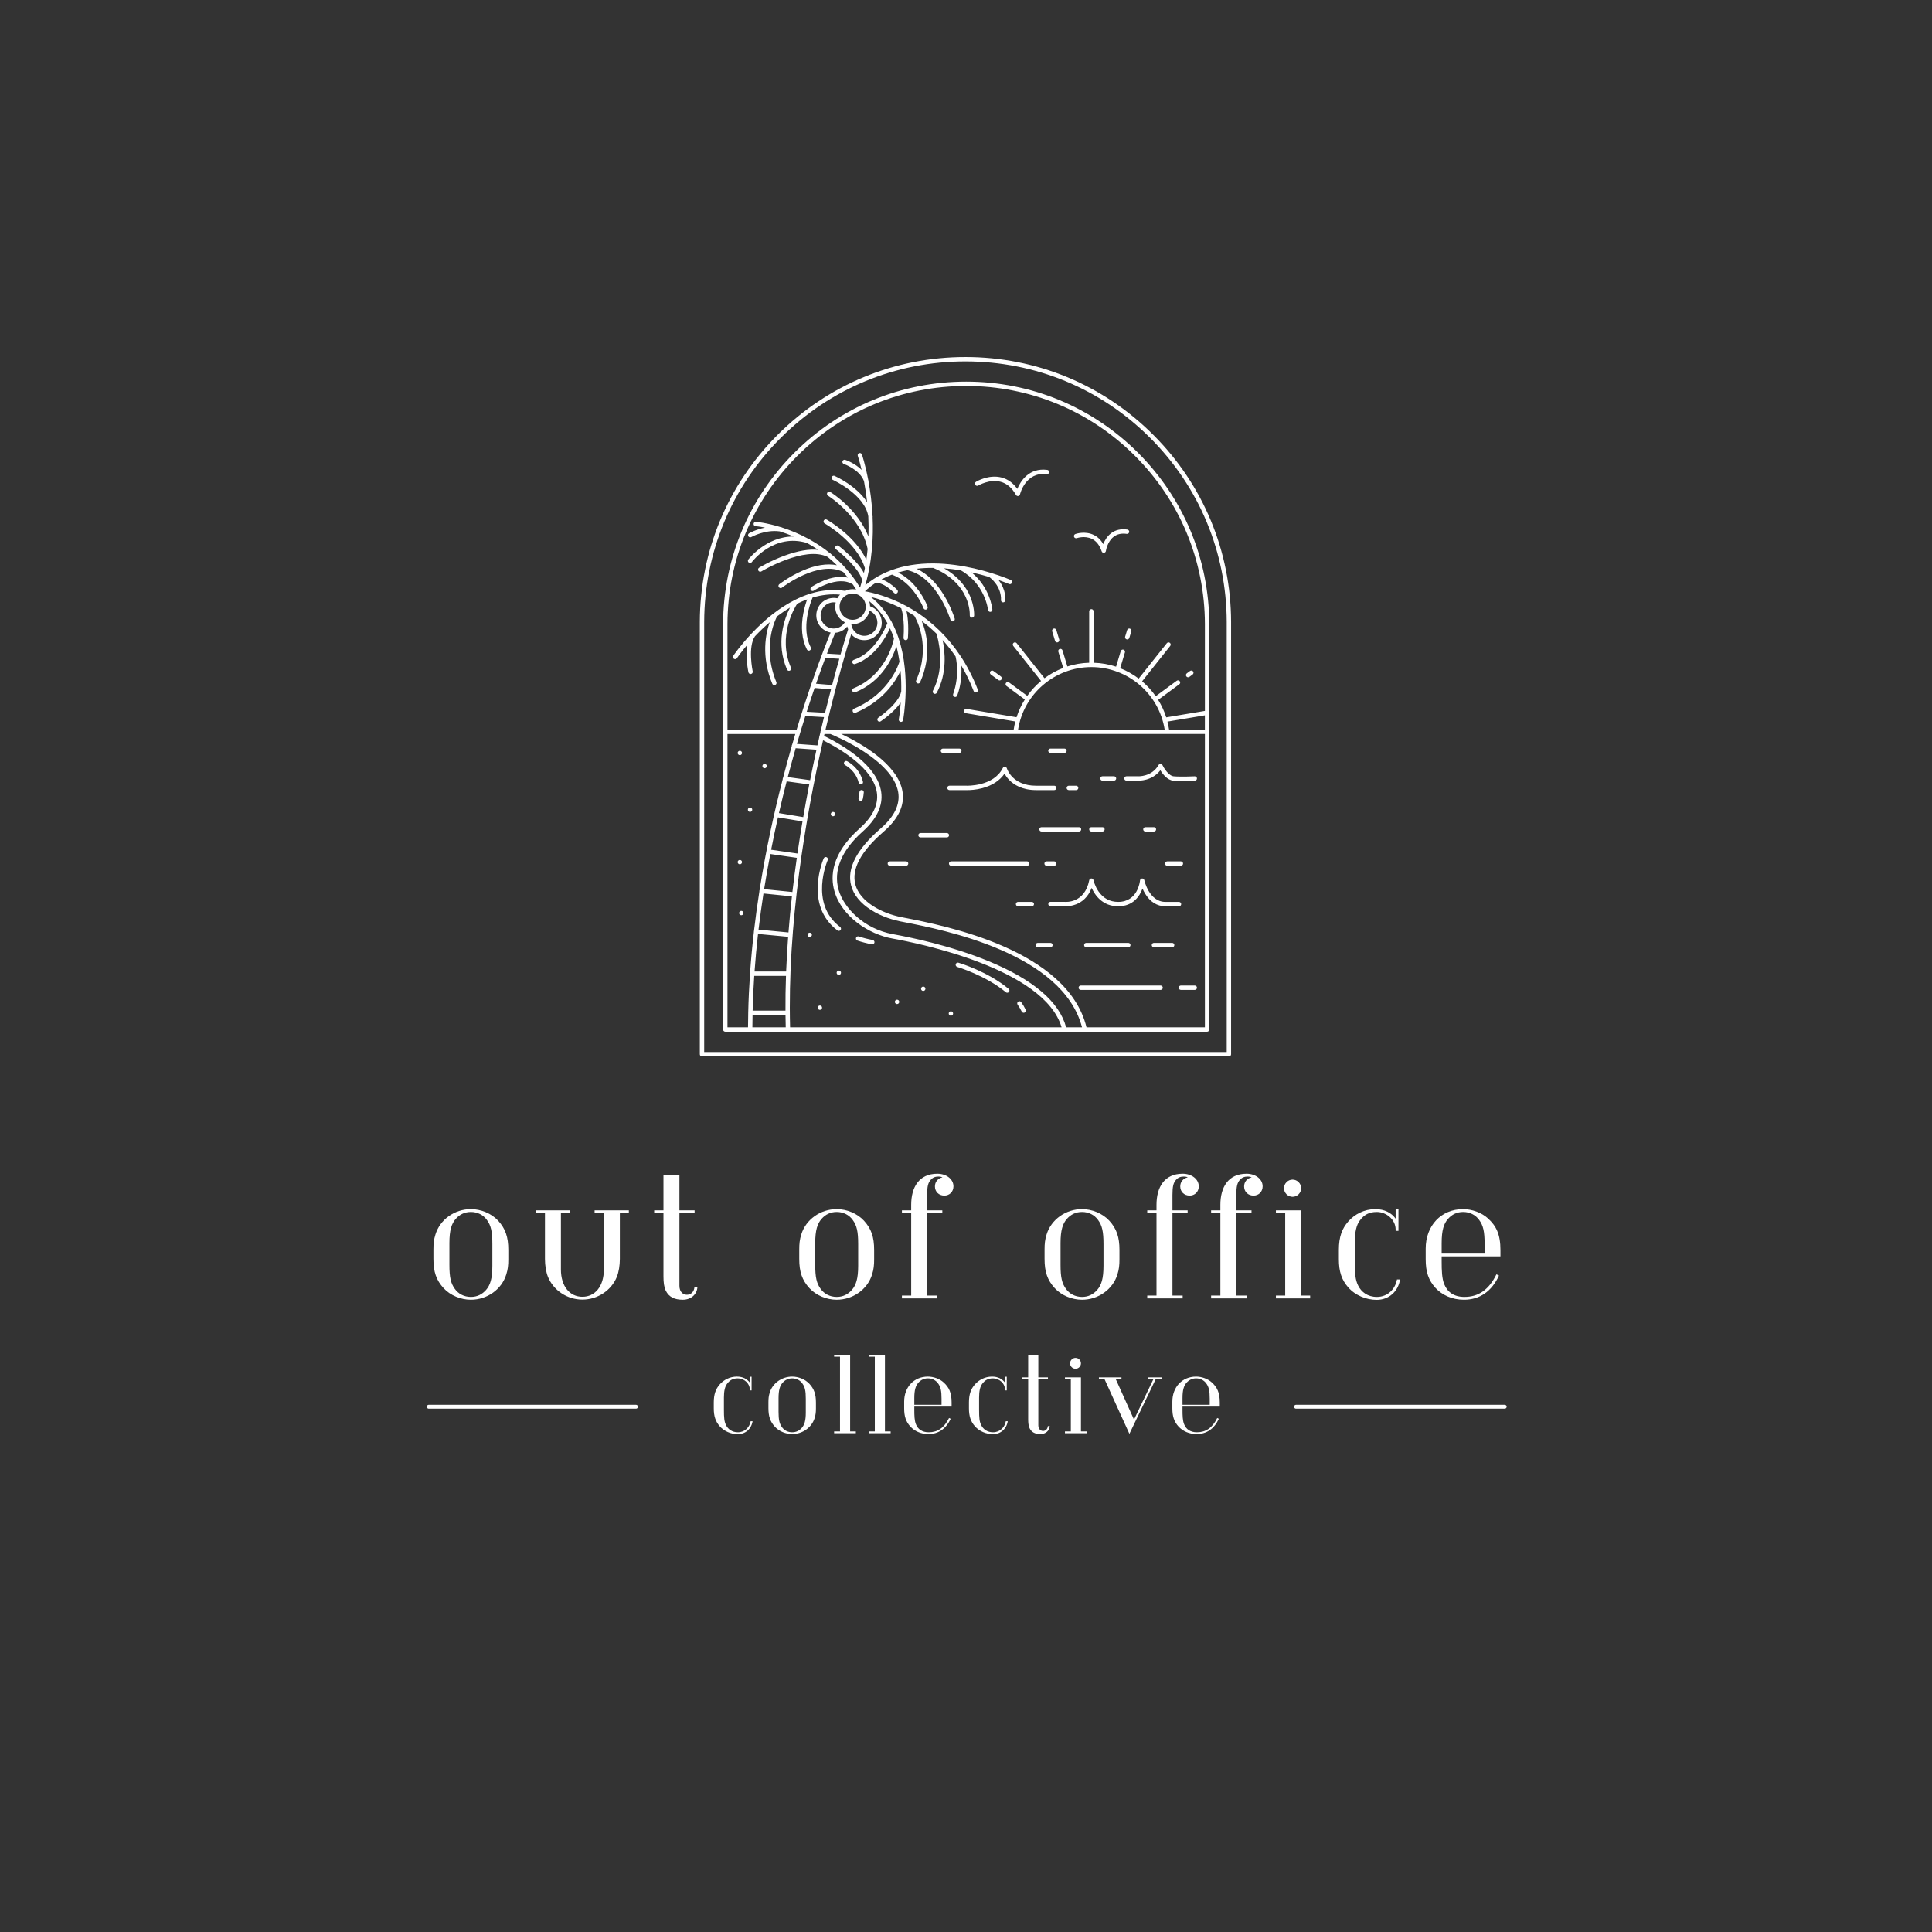 <svg xmlns="http://www.w3.org/2000/svg" xmlns:xlink="http://www.w3.org/1999/xlink" width="500" zoomAndPan="magnify" viewBox="0 0 375 375" height="500" preserveAspectRatio="xMidYMid meet" version="1.2"><rect x="0" y="0" width="375" height="375" fill="#333333" stroke="none"/><defs><clipPath id="6a906ce6f5"><path d="M 135.812 69.289 L 239 69.289 L 239 205.039 L 135.812 205.039 Z M 135.812 69.289 "/></clipPath></defs><g id="e7756830ae"><g clip-rule="nonzero" clip-path="url(#6a906ce6f5)"><path style=" stroke:none;fill-rule:nonzero;fill:#ffffff;fill-opacity:1;" d="M 223.805 84.359 C 214.074 74.648 201.141 69.301 187.395 69.301 C 173.648 69.301 160.719 74.648 150.984 84.359 C 141.25 94.066 135.871 106.98 135.836 120.719 L 135.836 204.629 C 135.836 204.863 136.023 205.051 136.258 205.051 L 238.531 205.051 C 238.766 205.051 238.953 204.863 238.953 204.629 L 238.953 120.719 C 238.918 106.98 233.539 94.066 223.805 84.359 Z M 238.105 204.203 L 136.684 204.203 L 136.684 120.719 C 136.719 107.203 142.012 94.504 151.582 84.957 C 161.156 75.406 173.875 70.148 187.395 70.148 C 200.918 70.148 213.637 75.406 223.207 84.957 C 232.777 94.504 238.07 107.203 238.105 120.719 Z M 187.535 74.074 C 174.957 74.074 163.125 78.969 154.219 87.848 C 145.312 96.73 140.391 108.551 140.355 121.125 L 140.355 199.824 C 140.355 200.059 140.547 200.25 140.781 200.25 L 234.293 200.25 C 234.527 200.25 234.719 200.059 234.719 199.824 L 234.719 121.125 C 234.684 108.551 229.758 96.73 220.855 87.848 C 211.949 78.969 200.113 74.074 187.535 74.074 Z M 145.582 188.91 C 145.578 188.941 145.574 188.969 145.574 188.996 C 145.574 189.004 145.578 189.012 145.578 189.016 C 145.406 191.512 145.285 194.027 145.23 196.559 C 145.23 196.566 145.227 196.578 145.227 196.586 C 145.227 196.59 145.23 196.598 145.23 196.605 C 145.211 197.535 145.195 198.465 145.191 199.398 L 141.203 199.398 L 141.203 142.469 L 154.367 142.469 C 154.164 143.141 153.965 143.832 153.762 144.527 C 153.715 144.59 153.684 144.664 153.68 144.746 C 153.676 144.766 153.68 144.785 153.684 144.801 C 153.121 146.75 152.559 148.805 152.004 150.938 C 151.969 150.992 151.938 151.055 151.93 151.121 C 151.926 151.156 151.93 151.191 151.93 151.223 C 150.25 157.727 148.648 165.023 147.43 172.781 C 147.41 172.824 147.395 172.867 147.391 172.914 C 147.387 172.949 147.387 172.984 147.395 173.016 C 147.004 175.527 146.652 178.082 146.352 180.672 C 146.34 180.703 146.332 180.738 146.328 180.777 C 146.324 180.805 146.324 180.836 146.332 180.867 C 146.023 183.516 145.773 186.199 145.582 188.91 Z M 163.984 120.781 C 163.527 121.527 162.719 121.992 161.828 121.992 C 160.426 121.992 159.285 120.852 159.285 119.449 C 159.285 118.047 160.426 116.906 161.828 116.906 C 161.957 116.906 162.086 116.918 162.215 116.938 C 162.148 117.199 162.109 117.473 162.109 117.754 C 162.109 119.078 162.875 120.227 163.984 120.781 Z M 165.5 120.297 C 164.098 120.297 162.957 119.156 162.957 117.754 C 162.957 117.414 163.023 117.086 163.148 116.785 C 163.152 116.781 163.156 116.77 163.156 116.766 C 163.156 116.762 163.156 116.762 163.156 116.758 C 163.383 116.23 163.785 115.793 164.289 115.52 C 164.648 115.324 165.062 115.215 165.5 115.215 C 166.902 115.215 168.043 116.355 168.043 117.758 C 168.043 119.156 166.902 120.297 165.5 120.297 Z M 168.793 118.535 C 169.699 118.938 170.305 119.836 170.305 120.863 C 170.305 122.262 169.16 123.406 167.762 123.406 C 166.449 123.406 165.367 122.406 165.23 121.129 C 165.32 121.137 165.41 121.145 165.5 121.145 C 167.098 121.145 168.441 120.031 168.793 118.535 Z M 162.113 122.824 C 163.039 122.75 163.879 122.297 164.453 121.594 C 164.496 121.785 164.551 121.969 164.625 122.148 C 164.465 122.645 163.922 124.355 163.148 127.027 L 160.508 126.871 C 161.316 124.746 161.891 123.355 162.113 122.824 Z M 162.914 127.867 C 162.492 129.328 162.023 131.039 161.516 132.965 L 158.395 132.707 C 159.059 130.793 159.668 129.113 160.195 127.703 Z M 161.297 133.797 C 160.926 135.211 160.543 136.73 160.145 138.348 L 156.586 138.148 C 157.113 136.5 157.625 134.953 158.113 133.531 Z M 159.941 139.188 C 159.734 140.043 159.523 140.922 159.316 141.82 C 159.277 141.887 159.25 141.965 159.25 142.047 C 159.25 142.059 159.254 142.07 159.254 142.086 C 159.195 142.336 159.137 142.586 159.078 142.84 C 159.074 142.852 159.062 142.859 159.059 142.871 C 159.023 142.941 159.012 143.016 159.02 143.09 C 158.902 143.613 158.781 144.145 158.66 144.68 L 154.676 144.391 C 155.23 142.484 155.777 140.676 156.316 138.98 Z M 158.48 145.516 C 158.062 147.41 157.648 149.383 157.242 151.43 L 152.906 150.832 C 153.414 148.887 153.93 147.016 154.438 145.23 Z M 149.676 164.934 C 150.098 162.789 150.539 160.691 151 158.652 L 155.766 159.438 C 155.418 161.469 155.09 163.547 154.781 165.668 Z M 154.664 166.504 C 154.352 168.68 154.066 170.898 153.805 173.141 L 148.316 172.586 C 148.684 170.266 149.09 167.992 149.516 165.766 Z M 151.191 157.82 C 151.676 155.699 152.18 153.641 152.691 151.656 L 157.074 152.262 C 156.676 154.312 156.281 156.43 155.906 158.602 Z M 146.039 199.402 C 146.043 198.605 146.055 197.809 146.07 197.012 L 152.465 197.012 C 152.473 197.809 152.488 198.605 152.512 199.402 Z M 152.461 196.164 L 146.086 196.164 C 146.141 193.902 146.25 191.656 146.398 189.422 L 152.562 189.422 C 152.48 191.668 152.445 193.918 152.461 196.164 Z M 152.59 188.574 L 146.457 188.574 C 146.633 186.117 146.859 183.684 147.133 181.281 L 152.98 181.836 C 152.812 184.074 152.684 186.32 152.59 188.574 Z M 147.23 180.438 C 147.512 178.066 147.832 175.727 148.188 173.426 L 153.711 173.988 C 153.453 176.297 153.23 178.637 153.043 180.992 Z M 153.355 199.402 C 152.82 179.434 156.363 158.645 159.758 143.684 C 163.031 145.32 169.539 149.129 170.203 153.859 C 170.531 156.191 169.402 158.527 166.844 160.805 C 161.352 165.703 161.152 170.109 161.953 172.941 C 163.363 177.926 168.676 181.355 173.191 182.164 C 178.148 183.051 202.715 187.992 206.055 199.402 Z M 206.934 199.402 C 205.613 194.441 200.527 190.113 191.812 186.535 C 184.379 183.484 176.418 181.879 173.344 181.328 C 167.719 180.32 163.766 176.23 162.77 172.711 C 161.719 168.98 163.32 165.082 167.41 161.438 C 170.191 158.961 171.414 156.367 171.043 153.742 C 170.332 148.688 163.934 144.793 159.953 142.832 C 159.98 142.711 160.008 142.59 160.035 142.469 L 161.184 142.469 C 162.168 142.867 173.262 147.504 174.336 153.738 C 174.742 156.121 173.605 158.5 170.945 160.801 C 166.262 164.855 164.332 168.594 165.211 171.906 C 165.688 173.695 167.016 175.324 169.059 176.613 C 171.258 178.008 173.578 178.609 174.762 178.844 L 175.457 178.98 C 183.125 180.48 206.27 185.008 210.023 199.402 Z M 233.871 199.402 L 210.891 199.402 C 207.176 184.324 183.453 179.68 175.613 178.148 L 174.918 178.012 C 171.129 177.266 166.906 175.02 166.027 171.691 C 165.238 168.715 167.078 165.266 171.496 161.441 C 174.398 158.93 175.633 156.293 175.168 153.59 C 174.242 148.215 166.84 144.137 163.289 142.465 L 233.871 142.465 Z M 197.605 141.621 C 198.703 134.664 204.734 129.48 211.832 129.48 C 218.93 129.48 224.965 134.664 226.062 141.621 Z M 233.871 141.621 L 226.918 141.621 C 226.836 141.09 226.734 140.566 226.602 140.059 L 233.867 138.844 L 233.867 141.621 Z M 233.871 137.984 L 226.367 139.238 C 225.984 138.031 225.449 136.891 224.797 135.84 L 228.902 132.816 C 229.094 132.68 229.133 132.414 228.992 132.227 C 228.855 132.035 228.59 131.996 228.398 132.133 L 224.324 135.133 C 223.57 134.055 222.68 133.086 221.68 132.242 L 227.141 125.371 C 227.285 125.188 227.254 124.922 227.07 124.773 C 226.887 124.629 226.621 124.66 226.477 124.844 L 221.02 131.711 C 219.926 130.883 218.715 130.203 217.426 129.691 L 218.348 126.629 C 218.414 126.406 218.289 126.172 218.066 126.102 C 217.844 126.035 217.605 126.16 217.535 126.387 L 216.629 129.398 C 215.242 128.941 213.777 128.68 212.258 128.637 L 212.258 118.652 C 212.258 118.418 212.07 118.23 211.836 118.23 C 211.602 118.23 211.41 118.418 211.41 118.652 L 211.41 128.637 C 209.941 128.676 208.52 128.926 207.172 129.359 L 206.23 126.242 C 206.164 126.02 205.926 125.891 205.703 125.957 C 205.48 126.027 205.352 126.262 205.418 126.488 L 206.371 129.641 C 205.066 130.141 203.848 130.816 202.734 131.645 L 197.336 124.844 C 197.191 124.66 196.922 124.629 196.738 124.773 C 196.555 124.922 196.523 125.188 196.672 125.371 L 202.07 132.172 C 201.062 133.012 200.156 133.984 199.391 135.062 L 195.855 132.461 C 195.668 132.324 195.402 132.363 195.262 132.551 C 195.125 132.742 195.164 133.008 195.355 133.145 L 198.918 135.77 C 198.246 136.836 197.703 137.988 197.309 139.215 L 187.609 137.594 C 187.379 137.555 187.16 137.715 187.121 137.941 C 187.082 138.176 187.238 138.391 187.469 138.43 L 197.07 140.035 C 196.938 140.555 196.832 141.086 196.75 141.625 L 160.23 141.625 C 162.441 132.172 164.5 125.371 165.215 123.098 C 165.836 123.805 166.746 124.254 167.762 124.254 C 169.629 124.254 171.152 122.734 171.152 120.863 C 171.152 119.406 170.234 118.137 168.883 117.668 C 168.875 117.324 168.816 116.996 168.715 116.688 C 170.211 117.887 171.363 119.352 172.242 120.953 C 171.836 121.973 169.723 126.762 165.715 128.086 C 165.492 128.16 165.371 128.398 165.445 128.621 C 165.504 128.797 165.668 128.91 165.844 128.91 C 165.891 128.91 165.934 128.906 165.977 128.887 C 168 128.223 169.879 126.652 171.406 124.344 C 172.02 123.414 172.461 122.551 172.742 121.938 C 173.039 122.578 173.305 123.234 173.527 123.902 C 173.328 124.895 171.844 131.082 165.684 133.59 C 165.465 133.676 165.363 133.926 165.453 134.141 C 165.52 134.305 165.68 134.406 165.844 134.406 C 165.898 134.406 165.953 134.395 166.004 134.375 C 171.141 132.285 173.223 127.805 173.988 125.438 C 174.254 126.43 174.449 127.434 174.59 128.422 C 174.574 128.453 174.559 128.484 174.551 128.52 C 174.531 128.582 172.824 134.574 165.75 137.562 C 165.535 137.656 165.434 137.902 165.527 138.121 C 165.594 138.281 165.75 138.379 165.914 138.379 C 165.969 138.379 166.027 138.371 166.078 138.348 C 171.406 136.094 173.824 132.285 174.797 130.203 C 174.926 131.625 174.953 132.98 174.93 134.203 C 174.438 136.66 170.523 139.27 170.484 139.297 C 170.289 139.426 170.234 139.688 170.363 139.883 C 170.445 140.008 170.578 140.074 170.715 140.074 C 170.793 140.074 170.875 140.051 170.945 140.004 C 171.078 139.914 173.441 138.34 174.832 136.363 C 174.691 138.309 174.469 139.57 174.457 139.617 C 174.418 139.844 174.566 140.066 174.797 140.109 C 174.824 140.117 174.852 140.117 174.875 140.117 C 175.078 140.117 175.254 139.977 175.293 139.773 C 175.297 139.738 175.723 137.43 175.789 134.195 C 175.793 134.176 175.793 134.152 175.789 134.133 C 175.816 132.773 175.777 131.254 175.617 129.672 C 175.398 127.52 174.98 125.555 174.387 123.777 C 174.379 123.723 174.363 123.672 174.336 123.629 C 173.992 122.629 173.582 121.691 173.121 120.82 C 173.102 120.742 173.066 120.672 173.016 120.617 C 171.969 118.699 170.629 117.105 169.027 115.867 C 170.477 116.215 172.582 116.867 174.926 118.059 C 175.09 118.527 175.613 120.324 175.379 123.801 C 175.363 124.035 175.539 124.234 175.773 124.254 C 175.785 124.254 175.797 124.254 175.805 124.254 C 176.023 124.254 176.211 124.078 176.227 123.855 C 176.398 121.293 176.172 119.586 175.957 118.605 C 176.441 118.883 176.945 119.184 177.461 119.52 C 177.867 120.199 180.766 125.395 177.828 132.066 C 177.734 132.281 177.832 132.531 178.047 132.625 C 178.102 132.652 178.16 132.664 178.215 132.664 C 178.379 132.664 178.535 132.57 178.602 132.41 C 180.938 127.105 179.824 122.742 178.906 120.531 C 179.848 121.234 180.809 122.047 181.766 122.984 C 182.035 123.832 183.594 129.273 181.086 134.055 C 180.977 134.262 181.059 134.52 181.266 134.629 C 181.328 134.664 181.395 134.676 181.461 134.676 C 181.613 134.676 181.762 134.594 181.84 134.449 C 183.859 130.602 183.434 126.461 182.965 124.23 C 183.828 125.18 184.676 126.246 185.484 127.43 C 185.484 127.453 185.488 127.473 185.492 127.496 C 185.504 127.527 186.359 130.922 185.008 134.711 C 184.93 134.93 185.043 135.176 185.266 135.254 C 185.312 135.27 185.359 135.277 185.406 135.277 C 185.582 135.277 185.742 135.172 185.805 134.996 C 186.617 132.727 186.688 130.613 186.586 129.172 C 187.465 130.656 188.281 132.305 188.992 134.141 C 189.055 134.309 189.219 134.41 189.387 134.41 C 189.438 134.41 189.492 134.402 189.539 134.383 C 189.758 134.297 189.863 134.051 189.781 133.836 C 187.848 128.863 185.203 125.203 182.488 122.512 C 182.449 122.453 182.398 122.406 182.34 122.367 C 180.879 120.941 179.402 119.793 178.008 118.875 C 177.996 118.867 177.98 118.859 177.969 118.852 C 177.238 118.371 176.531 117.957 175.859 117.598 C 172.324 115.703 169.281 115.008 167.887 114.77 C 168.555 114.145 169.258 113.594 169.992 113.113 C 171.703 113.094 173.523 115.062 173.543 115.082 C 173.629 115.172 173.742 115.219 173.855 115.219 C 173.957 115.219 174.059 115.184 174.141 115.109 C 174.316 114.953 174.328 114.684 174.172 114.512 C 174.102 114.434 172.746 112.973 171.109 112.449 C 171.766 112.094 172.441 111.789 173.129 111.531 C 177.418 113.145 179.234 118 179.254 118.047 C 179.316 118.219 179.48 118.328 179.652 118.328 C 179.699 118.328 179.746 118.32 179.797 118.301 C 180.016 118.223 180.129 117.98 180.051 117.758 C 179.977 117.555 178.328 113.141 174.32 111.125 C 174.922 110.945 175.531 110.797 176.145 110.672 C 176.148 110.672 176.148 110.676 176.152 110.676 C 181.934 112.004 184.469 120.23 184.492 120.312 C 184.547 120.496 184.719 120.613 184.902 120.613 C 184.941 120.613 184.984 120.609 185.023 120.598 C 185.246 120.527 185.371 120.293 185.309 120.066 C 185.281 119.977 184.637 117.855 183.223 115.531 C 181.719 113.055 179.91 111.309 177.922 110.395 C 178.992 110.27 180.062 110.215 181.125 110.227 C 188.477 113.254 188.246 119.184 188.23 119.434 C 188.219 119.668 188.395 119.867 188.629 119.883 C 188.637 119.883 188.648 119.883 188.656 119.883 C 188.879 119.883 189.066 119.707 189.078 119.484 C 189.082 119.414 189.168 117.73 188.25 115.633 C 187.547 114.035 186.117 111.941 183.238 110.309 C 184.359 110.391 185.449 110.531 186.492 110.703 C 191.234 113.383 191.77 118.332 191.777 118.379 C 191.797 118.598 191.984 118.762 192.199 118.762 C 192.211 118.762 192.223 118.762 192.238 118.762 C 192.469 118.738 192.641 118.531 192.617 118.301 C 192.598 118.105 192.172 114.051 188.574 111.102 C 189.852 111.379 191.016 111.691 192.023 111.996 C 194.523 113.961 194.297 116.34 194.285 116.441 C 194.262 116.676 194.426 116.883 194.656 116.914 C 194.672 116.914 194.691 116.914 194.707 116.914 C 194.918 116.914 195.102 116.758 195.129 116.543 C 195.141 116.441 195.344 114.52 193.809 112.574 C 195.059 113.008 195.809 113.332 195.844 113.352 C 196.059 113.445 196.309 113.348 196.406 113.137 C 196.5 112.922 196.402 112.672 196.191 112.574 C 196.164 112.562 194.684 111.914 192.355 111.203 C 192.332 111.195 192.309 111.184 192.281 111.18 C 190.391 110.605 187.949 109.992 185.277 109.645 C 183.871 109.461 182.52 109.367 181.215 109.359 C 181.176 109.352 181.137 109.352 181.098 109.359 C 178.145 109.348 175.453 109.785 173.074 110.652 C 173 110.656 172.93 110.684 172.871 110.727 C 171.742 111.152 170.68 111.68 169.695 112.305 C 169.648 112.324 169.605 112.352 169.566 112.391 C 169.004 112.754 168.465 113.152 167.953 113.586 C 168.027 113.324 168.098 113.066 168.164 112.809 C 168.168 112.801 168.168 112.793 168.172 112.785 C 168.379 111.988 168.559 111.195 168.707 110.402 C 168.719 110.367 168.723 110.336 168.727 110.297 C 168.957 109.074 169.121 107.855 169.23 106.664 C 169.246 106.617 169.25 106.57 169.246 106.52 C 169.438 104.379 169.461 102.316 169.375 100.395 C 169.383 100.348 169.387 100.297 169.383 100.242 C 169.375 100.203 169.367 100.16 169.359 100.117 C 169.23 97.543 168.91 95.23 168.559 93.352 C 168.562 93.297 168.559 93.238 168.535 93.184 C 168.531 93.168 168.527 93.152 168.52 93.137 C 167.949 90.137 167.316 88.27 167.301 88.219 C 167.223 87.996 166.984 87.879 166.762 87.953 C 166.539 88.031 166.422 88.273 166.496 88.492 C 166.508 88.531 166.844 89.523 167.242 91.203 C 165.906 89.887 164.168 89.289 164.066 89.258 C 163.84 89.184 163.605 89.301 163.527 89.523 C 163.453 89.746 163.574 89.984 163.793 90.062 C 163.824 90.074 166.855 91.117 167.699 93.379 C 167.926 94.578 168.141 95.953 168.301 97.469 C 166.293 94.32 162.219 92.473 162 92.371 C 161.789 92.277 161.535 92.371 161.441 92.586 C 161.344 92.801 161.441 93.051 161.656 93.148 C 161.719 93.176 167.852 95.965 168.535 100.219 C 168.598 101.465 168.609 102.773 168.562 104.125 C 166.438 98.785 161.402 95.645 161.16 95.496 C 160.961 95.375 160.699 95.438 160.578 95.637 C 160.457 95.84 160.52 96.098 160.719 96.219 C 160.781 96.262 167.109 100.211 168.406 106.547 C 168.344 107.238 168.258 107.938 168.156 108.645 C 167.117 106.438 165.383 104.621 163.988 103.402 C 162.16 101.809 160.547 100.895 160.48 100.855 C 160.277 100.742 160.016 100.812 159.902 101.02 C 159.789 101.223 159.859 101.48 160.062 101.594 C 160.125 101.629 166.332 105.168 167.879 110.27 C 167.82 110.582 167.754 110.898 167.688 111.215 C 166.352 108.711 162.965 106.086 162.793 105.957 C 162.605 105.812 162.34 105.848 162.199 106.031 C 162.055 106.219 162.094 106.484 162.277 106.625 C 163.566 107.613 166.945 110.605 167.34 112.656 C 167.219 113.121 167.086 113.582 166.941 114.043 C 166.703 113.656 166.461 113.285 166.211 112.922 C 166.207 112.91 166.203 112.906 166.199 112.902 C 165.598 112.023 164.961 111.211 164.301 110.461 C 164.281 110.426 164.25 110.391 164.219 110.363 C 163.277 109.301 162.289 108.359 161.285 107.527 C 161.25 107.477 161.199 107.43 161.141 107.398 C 161.129 107.391 161.117 107.387 161.109 107.383 C 159.812 106.328 158.484 105.457 157.191 104.734 C 157.145 104.68 157.082 104.637 157.004 104.613 C 156.98 104.605 156.961 104.602 156.941 104.594 C 155.086 103.582 153.305 102.875 151.758 102.383 C 151.707 102.344 151.648 102.32 151.582 102.312 C 151.559 102.309 151.531 102.305 151.504 102.305 C 148.723 101.441 146.773 101.285 146.723 101.285 C 146.488 101.262 146.289 101.441 146.273 101.676 C 146.254 101.91 146.43 102.109 146.664 102.129 C 146.691 102.129 147.375 102.188 148.496 102.406 C 146.734 102.754 145.484 103.461 145.406 103.504 C 145.203 103.621 145.137 103.879 145.25 104.082 C 145.332 104.219 145.473 104.293 145.621 104.293 C 145.691 104.293 145.762 104.277 145.832 104.238 C 145.855 104.223 148.469 102.75 151.344 103.137 C 152.184 103.398 153.098 103.727 154.059 104.137 C 148.715 104.09 145.289 108.547 145.25 108.598 C 145.109 108.785 145.148 109.051 145.332 109.191 C 145.41 109.246 145.5 109.277 145.59 109.277 C 145.715 109.277 145.844 109.215 145.926 109.105 C 146.102 108.875 150.277 103.469 156.625 105.383 C 157.348 105.777 158.074 106.223 158.809 106.723 C 157.035 106.535 154.875 106.902 152.344 107.828 C 149.582 108.836 147.434 110.129 147.344 110.184 C 147.145 110.309 147.082 110.566 147.203 110.766 C 147.285 110.898 147.426 110.973 147.566 110.973 C 147.641 110.973 147.715 110.949 147.785 110.91 C 147.871 110.859 156.203 105.859 160.66 108.105 C 161.262 108.602 161.859 109.133 162.441 109.711 C 160.512 109.316 158.207 109.684 155.656 110.816 C 153.164 111.922 151.336 113.336 151.258 113.395 C 151.074 113.539 151.039 113.805 151.184 113.988 C 151.27 114.094 151.395 114.152 151.52 114.152 C 151.609 114.152 151.703 114.125 151.777 114.062 C 151.848 114.004 158.895 108.602 163.676 111.027 C 163.98 111.375 164.281 111.738 164.574 112.113 C 161.383 111.328 157.676 113.812 157.492 113.938 C 157.301 114.07 157.25 114.332 157.379 114.523 C 157.461 114.645 157.594 114.711 157.73 114.711 C 157.812 114.711 157.895 114.688 157.969 114.637 C 158.012 114.605 162.637 111.516 165.547 113.449 C 165.762 113.766 165.977 114.094 166.18 114.43 C 165.961 114.383 165.73 114.359 165.5 114.359 C 164.98 114.359 164.488 114.484 164.047 114.691 C 161.852 114.34 159.578 114.516 157.277 115.227 C 156.277 115.539 155.262 115.953 154.266 116.457 C 154.254 116.465 154.246 116.469 154.234 116.473 C 154.234 116.477 154.23 116.477 154.227 116.48 C 151.406 117.906 148.613 120.07 145.93 122.91 C 145.926 122.914 145.926 122.914 145.922 122.918 C 145.914 122.926 145.914 122.926 145.906 122.934 C 143.68 125.289 142.391 127.199 142.336 127.281 C 142.207 127.477 142.258 127.738 142.453 127.867 C 142.527 127.918 142.609 127.938 142.688 127.938 C 142.824 127.938 142.957 127.875 143.039 127.754 C 143.047 127.738 143.777 126.66 145.055 125.152 C 144.652 127.539 145.238 130.332 145.27 130.488 C 145.312 130.688 145.488 130.828 145.684 130.828 C 145.711 130.828 145.742 130.824 145.773 130.816 C 146.004 130.77 146.148 130.543 146.098 130.316 C 146.09 130.266 145.105 125.562 146.543 123.496 C 147.477 122.512 148.438 121.598 149.406 120.77 C 148.641 122.926 147.676 127.355 149.906 132.723 C 149.977 132.887 150.133 132.98 150.301 132.98 C 150.355 132.98 150.41 132.969 150.465 132.949 C 150.684 132.859 150.785 132.609 150.691 132.395 C 147.754 125.32 150.727 119.832 150.758 119.777 C 150.781 119.738 150.797 119.691 150.805 119.648 C 151.645 119.012 152.492 118.438 153.336 117.938 C 152.223 120.152 150.543 124.828 152.754 129.945 C 152.82 130.105 152.98 130.203 153.145 130.203 C 153.199 130.203 153.254 130.191 153.309 130.168 C 153.523 130.074 153.621 129.824 153.531 129.613 C 150.855 123.426 154.262 117.906 154.746 117.168 C 155.387 116.852 156.031 116.574 156.672 116.336 C 156.441 116.969 156.145 117.902 155.93 119.008 C 155.406 121.723 155.645 124.16 156.617 126.055 C 156.695 126.203 156.84 126.285 156.992 126.285 C 157.059 126.285 157.125 126.27 157.188 126.234 C 157.398 126.129 157.48 125.875 157.371 125.664 C 155.43 121.895 157.309 116.965 157.719 115.984 C 159.527 115.449 161.316 115.258 163.051 115.418 C 162.848 115.629 162.672 115.867 162.531 116.125 C 162.301 116.078 162.07 116.051 161.836 116.051 C 159.965 116.051 158.445 117.57 158.445 119.441 C 158.445 121.098 159.645 122.484 161.223 122.773 C 160.688 124.059 159.254 127.617 157.449 132.867 C 157.426 132.91 157.41 132.953 157.398 133.004 C 156.539 135.512 155.598 138.402 154.629 141.613 L 141.203 141.613 L 141.203 121.117 C 141.238 108.77 146.07 97.168 154.816 88.441 C 163.566 79.719 175.184 74.914 187.535 74.914 C 199.887 74.914 211.508 79.719 220.254 88.441 C 229 97.168 233.836 108.77 233.871 121.117 Z M 203.637 91.676 C 203.609 91.906 203.398 92.07 203.164 92.043 C 199.09 91.535 198.023 95.777 197.98 95.957 C 197.941 96.129 197.801 96.258 197.625 96.281 C 197.605 96.281 197.586 96.281 197.566 96.281 C 197.414 96.281 197.273 96.199 197.195 96.066 C 196.434 94.695 195.43 93.832 194.215 93.512 C 192.059 92.941 189.898 94.23 189.879 94.242 C 189.68 94.363 189.418 94.301 189.297 94.102 C 189.176 93.902 189.238 93.641 189.438 93.52 C 189.535 93.457 191.918 92.027 194.426 92.691 C 195.629 93.008 196.645 93.746 197.457 94.891 C 198.062 93.445 199.684 90.75 203.273 91.203 C 203.5 91.227 203.664 91.441 203.637 91.676 Z M 218.695 103.621 C 217.691 103.477 216.844 103.66 216.18 104.168 C 214.918 105.117 214.656 106.918 214.656 106.934 C 214.629 107.129 214.473 107.281 214.273 107.297 C 214.262 107.297 214.25 107.301 214.234 107.301 C 214.055 107.301 213.891 107.184 213.832 107.012 C 213.438 105.828 212.801 105.016 211.934 104.594 C 210.543 103.918 209.023 104.449 209.012 104.453 C 208.789 104.531 208.547 104.418 208.469 104.195 C 208.391 103.977 208.504 103.734 208.727 103.652 C 208.801 103.625 210.598 103 212.301 103.832 C 213.066 104.203 213.68 104.801 214.145 105.617 C 214.406 104.934 214.871 104.098 215.66 103.5 C 216.516 102.848 217.578 102.609 218.816 102.785 C 219.047 102.82 219.211 103.035 219.176 103.266 C 219.141 103.5 218.926 103.656 218.695 103.621 Z M 194.367 131.898 C 194.285 132.012 194.156 132.07 194.027 132.07 C 193.938 132.07 193.852 132.047 193.773 131.988 L 192.316 130.918 C 192.129 130.777 192.086 130.512 192.227 130.324 C 192.363 130.133 192.629 130.094 192.82 130.234 L 194.277 131.305 C 194.465 131.445 194.508 131.711 194.367 131.898 Z M 205.594 124.141 C 205.66 124.363 205.531 124.602 205.309 124.672 C 205.27 124.68 205.227 124.688 205.188 124.688 C 205.008 124.688 204.836 124.57 204.785 124.387 L 204.227 122.539 C 204.156 122.312 204.285 122.078 204.508 122.008 C 204.73 121.941 204.969 122.066 205.035 122.293 Z M 230.273 131.285 C 230.133 131.094 230.176 130.828 230.363 130.691 L 230.984 130.234 C 231.176 130.094 231.441 130.133 231.578 130.324 C 231.715 130.512 231.676 130.777 231.488 130.918 L 230.867 131.375 C 230.789 131.43 230.703 131.457 230.613 131.457 C 230.484 131.461 230.359 131.398 230.273 131.285 Z M 219.586 122.539 L 219.199 123.812 C 219.141 123.996 218.977 124.117 218.793 124.117 C 218.754 124.117 218.711 124.109 218.672 124.098 C 218.449 124.031 218.324 123.793 218.391 123.57 L 218.777 122.293 C 218.844 122.07 219.082 121.945 219.305 122.012 C 219.527 122.078 219.652 122.312 219.586 122.539 Z M 167.27 153.336 C 167.504 153.352 167.68 153.551 167.664 153.785 C 167.637 154.215 167.566 154.656 167.465 155.102 C 167.422 155.301 167.246 155.434 167.055 155.434 C 167.023 155.434 166.992 155.43 166.961 155.422 C 166.73 155.371 166.59 155.141 166.641 154.918 C 166.734 154.512 166.793 154.113 166.82 153.73 C 166.832 153.496 167.035 153.316 167.27 153.336 Z M 163.848 147.941 C 163.949 147.73 164.199 147.641 164.414 147.742 C 164.512 147.793 166.824 148.934 167.5 151.734 C 167.555 151.961 167.414 152.191 167.188 152.242 C 167.152 152.254 167.117 152.254 167.086 152.254 C 166.895 152.254 166.723 152.125 166.676 151.93 C 166.098 149.531 164.062 148.516 164.043 148.508 C 163.832 148.406 163.746 148.148 163.848 147.941 Z M 169.73 182.953 C 169.691 183.156 169.512 183.297 169.312 183.297 C 169.289 183.297 169.262 183.297 169.234 183.289 C 168.234 183.102 167.289 182.859 166.426 182.566 C 166.199 182.492 166.082 182.254 166.16 182.031 C 166.23 181.809 166.473 181.688 166.695 181.766 C 167.523 182.043 168.43 182.277 169.395 182.457 C 169.621 182.5 169.773 182.723 169.73 182.953 Z M 162.559 180.602 C 155.949 175.637 159.844 166.688 159.887 166.598 C 159.984 166.387 160.23 166.289 160.445 166.383 C 160.66 166.48 160.758 166.73 160.66 166.941 C 160.625 167.027 157.004 175.367 163.07 179.922 C 163.258 180.062 163.297 180.328 163.156 180.516 C 163.074 180.625 162.945 180.684 162.816 180.684 C 162.727 180.684 162.637 180.656 162.559 180.602 Z M 199.078 195.973 C 199.18 196.184 199.09 196.434 198.875 196.535 C 198.816 196.566 198.754 196.578 198.695 196.578 C 198.539 196.578 198.387 196.488 198.312 196.336 C 198.098 195.887 197.832 195.441 197.52 195.004 C 197.387 194.812 197.43 194.547 197.621 194.414 C 197.809 194.277 198.074 194.32 198.211 194.512 C 198.551 194.984 198.844 195.477 199.078 195.973 Z M 195.777 191.938 C 195.957 192.086 195.98 192.355 195.832 192.535 C 195.746 192.637 195.629 192.688 195.508 192.688 C 195.41 192.688 195.312 192.656 195.234 192.586 C 191.359 189.352 185.848 187.691 185.793 187.676 C 185.57 187.605 185.441 187.371 185.508 187.145 C 185.574 186.922 185.809 186.793 186.035 186.859 C 186.266 186.93 191.766 188.586 195.777 191.938 Z M 182.602 145.719 C 182.602 145.484 182.789 145.297 183.023 145.297 L 186.207 145.297 C 186.441 145.297 186.629 145.484 186.629 145.719 C 186.629 145.953 186.441 146.145 186.207 146.145 L 183.023 146.145 C 182.789 146.145 182.602 145.953 182.602 145.719 Z M 184.289 152.504 L 187.535 152.504 C 187.609 152.508 192.816 152.723 194.645 149.066 C 194.723 148.91 194.883 148.816 195.059 148.832 C 195.23 148.848 195.379 148.969 195.43 149.133 C 195.473 149.27 196.52 152.508 201.082 152.508 L 204.629 152.508 C 204.863 152.508 205.051 152.699 205.051 152.934 C 205.051 153.168 204.863 153.355 204.629 153.355 L 201.082 153.355 C 198.371 153.355 196.762 152.285 195.887 151.391 C 195.465 150.957 195.172 150.523 194.973 150.172 C 194.043 151.52 192.562 152.484 190.645 152.988 C 189.383 153.316 188.277 153.359 187.781 153.359 C 187.621 153.359 187.527 153.355 187.516 153.355 L 184.289 153.355 C 184.055 153.355 183.863 153.164 183.863 152.93 C 183.863 152.695 184.055 152.504 184.289 152.504 Z M 207.031 152.934 C 207.031 152.699 207.219 152.508 207.453 152.508 L 208.879 152.508 C 209.113 152.508 209.301 152.699 209.301 152.934 C 209.301 153.168 209.113 153.355 208.879 153.355 L 207.453 153.355 C 207.219 153.355 207.031 153.164 207.031 152.934 Z M 213.562 151.094 C 213.562 150.859 213.75 150.672 213.984 150.672 L 216.227 150.672 C 216.461 150.672 216.648 150.859 216.648 151.094 C 216.648 151.328 216.461 151.52 216.227 151.52 L 213.984 151.52 C 213.75 151.52 213.562 151.328 213.562 151.094 Z M 218.223 151.094 C 218.223 150.859 218.41 150.672 218.645 150.672 L 220.793 150.672 C 220.805 150.672 220.812 150.672 220.824 150.672 C 220.934 150.68 223.539 150.824 224.887 148.477 C 224.965 148.344 225.109 148.25 225.266 148.266 C 225.426 148.273 225.566 148.363 225.633 148.508 C 225.91 149.082 226.844 150.594 227.816 150.68 C 229.199 150.805 231.859 150.68 231.887 150.68 C 232.121 150.672 232.32 150.852 232.328 151.086 C 232.34 151.32 232.16 151.52 231.926 151.527 C 231.852 151.531 230.688 151.59 229.492 151.59 C 228.867 151.59 228.234 151.574 227.738 151.527 C 226.59 151.426 225.691 150.266 225.219 149.508 C 223.59 151.629 221.039 151.535 220.781 151.52 L 218.645 151.52 C 218.41 151.52 218.223 151.328 218.223 151.094 Z M 178.246 162.117 C 178.246 161.883 178.438 161.695 178.672 161.695 L 183.789 161.695 C 184.023 161.695 184.211 161.883 184.211 162.117 C 184.211 162.352 184.023 162.543 183.789 162.543 L 178.672 162.543 C 178.438 162.543 178.246 162.352 178.246 162.117 Z M 202.156 160.555 L 209.43 160.555 C 209.668 160.555 209.855 160.746 209.855 160.98 C 209.855 161.215 209.668 161.402 209.43 161.402 L 202.156 161.402 C 201.922 161.402 201.734 161.215 201.734 160.98 C 201.734 160.746 201.922 160.555 202.156 160.555 Z M 211.41 160.98 C 211.41 160.746 211.598 160.555 211.832 160.555 L 213.984 160.555 C 214.219 160.555 214.41 160.746 214.41 160.98 C 214.41 161.215 214.219 161.402 213.984 161.402 L 211.832 161.402 C 211.598 161.402 211.41 161.215 211.41 160.98 Z M 223.977 160.555 C 224.211 160.555 224.398 160.746 224.398 160.98 C 224.398 161.215 224.211 161.402 223.977 161.402 L 222.316 161.402 C 222.082 161.402 221.895 161.215 221.895 160.98 C 221.895 160.746 222.082 160.555 222.316 160.555 Z M 229.633 167.617 C 229.633 167.852 229.441 168.043 229.207 168.043 L 226.551 168.043 C 226.316 168.043 226.129 167.852 226.129 167.617 C 226.129 167.383 226.316 167.195 226.551 167.195 L 229.207 167.195 C 229.441 167.195 229.633 167.383 229.633 167.617 Z M 203.145 168.043 C 202.91 168.043 202.719 167.852 202.719 167.617 C 202.719 167.383 202.91 167.195 203.145 167.195 L 204.629 167.195 C 204.863 167.195 205.051 167.383 205.051 167.617 C 205.051 167.852 204.863 168.043 204.629 168.043 Z M 199.379 168.043 L 184.613 168.043 C 184.379 168.043 184.191 167.852 184.191 167.617 C 184.191 167.383 184.379 167.195 184.613 167.195 L 199.379 167.195 C 199.613 167.195 199.805 167.383 199.805 167.617 C 199.805 167.852 199.613 168.043 199.379 168.043 Z M 211.418 170.852 C 211.457 170.656 211.629 170.512 211.832 170.512 C 212.039 170.5 212.207 170.652 212.25 170.852 C 212.254 170.863 212.484 171.941 213.203 172.996 C 214.137 174.363 215.426 175.059 217.035 175.059 C 220.855 175.059 221.262 171.07 221.273 170.902 C 221.293 170.691 221.465 170.527 221.672 170.516 C 221.887 170.504 222.07 170.648 222.113 170.852 C 222.121 170.895 223.035 175.062 226.211 175.062 L 228.844 175.062 C 229.078 175.062 229.266 175.254 229.266 175.488 C 229.266 175.723 229.078 175.91 228.844 175.91 L 226.211 175.91 C 224.594 175.91 223.223 175.055 222.254 173.434 C 222.051 173.102 221.891 172.77 221.758 172.465 C 221.23 173.914 219.977 175.91 217.035 175.91 C 214.02 175.91 212.539 173.793 211.883 172.344 C 210.473 176.09 206.961 175.926 206.594 175.895 L 203.891 175.895 C 203.656 175.895 203.469 175.707 203.469 175.473 C 203.469 175.238 203.656 175.047 203.891 175.047 L 206.605 175.047 C 206.625 175.047 206.637 175.047 206.656 175.051 C 206.809 175.062 210.52 175.406 211.418 170.852 Z M 200.699 175.48 C 200.699 175.715 200.508 175.906 200.273 175.906 L 197.602 175.906 C 197.367 175.906 197.18 175.715 197.18 175.48 C 197.18 175.246 197.367 175.059 197.602 175.059 L 200.273 175.059 C 200.508 175.059 200.699 175.25 200.699 175.48 Z M 210.844 183.863 C 210.609 183.863 210.422 183.676 210.422 183.441 C 210.422 183.203 210.609 183.016 210.844 183.016 L 219.004 183.016 C 219.238 183.016 219.426 183.203 219.426 183.441 C 219.426 183.676 219.238 183.863 219.004 183.863 Z M 227.938 183.441 C 227.938 183.676 227.75 183.863 227.516 183.863 L 223.977 183.863 C 223.742 183.863 223.551 183.676 223.551 183.441 C 223.551 183.203 223.742 183.016 223.977 183.016 L 227.516 183.016 C 227.75 183.016 227.938 183.203 227.938 183.441 Z M 225.699 191.711 C 225.699 191.945 225.508 192.137 225.273 192.137 L 209.773 192.137 C 209.539 192.137 209.352 191.945 209.352 191.711 C 209.352 191.477 209.539 191.289 209.773 191.289 L 225.273 191.289 C 225.508 191.289 225.699 191.477 225.699 191.711 Z M 232.328 191.711 C 232.328 191.945 232.141 192.137 231.906 192.137 L 229.207 192.137 C 228.973 192.137 228.785 191.945 228.785 191.711 C 228.785 191.477 228.973 191.289 229.207 191.289 L 231.906 191.289 C 232.141 191.289 232.328 191.477 232.328 191.711 Z M 204.309 183.441 C 204.309 183.676 204.121 183.863 203.887 183.863 L 201.438 183.863 C 201.203 183.863 201.016 183.676 201.016 183.441 C 201.016 183.203 201.203 183.016 201.438 183.016 L 203.887 183.016 C 204.121 183.016 204.309 183.203 204.309 183.441 Z M 172.719 167.195 L 175.871 167.195 C 176.105 167.195 176.297 167.383 176.297 167.617 C 176.297 167.852 176.105 168.043 175.871 168.043 L 172.719 168.043 C 172.484 168.043 172.293 167.852 172.293 167.617 C 172.293 167.383 172.484 167.195 172.719 167.195 Z M 203.461 145.719 C 203.461 145.484 203.652 145.297 203.887 145.297 L 206.605 145.297 C 206.84 145.297 207.031 145.484 207.031 145.719 C 207.031 145.953 206.84 146.145 206.605 146.145 L 203.887 146.145 C 203.652 146.145 203.461 145.953 203.461 145.719 Z M 147.984 148.691 C 147.984 148.457 148.172 148.266 148.406 148.266 C 148.641 148.266 148.832 148.457 148.832 148.691 C 148.832 148.926 148.641 149.113 148.406 149.113 C 148.172 149.113 147.984 148.926 147.984 148.691 Z M 146.008 157.164 C 146.008 157.398 145.816 157.59 145.582 157.59 C 145.348 157.59 145.16 157.398 145.16 157.164 C 145.16 156.93 145.348 156.742 145.582 156.742 C 145.816 156.742 146.008 156.93 146.008 157.164 Z M 161.262 158.012 C 161.262 157.777 161.453 157.59 161.688 157.59 C 161.922 157.59 162.109 157.777 162.109 158.012 C 162.109 158.246 161.922 158.438 161.688 158.438 C 161.453 158.438 161.262 158.246 161.262 158.012 Z M 143.605 167.762 C 143.371 167.762 143.18 167.57 143.18 167.336 C 143.18 167.102 143.371 166.914 143.605 166.914 C 143.84 166.914 144.027 167.102 144.027 167.336 C 144.027 167.57 143.84 167.762 143.605 167.762 Z M 144.312 177.223 C 144.312 177.457 144.121 177.648 143.887 177.648 C 143.652 177.648 143.465 177.457 143.465 177.223 C 143.465 176.988 143.652 176.801 143.887 176.801 C 144.121 176.801 144.312 176.988 144.312 177.223 Z M 157.59 181.461 C 157.59 181.695 157.398 181.887 157.164 181.887 C 156.93 181.887 156.742 181.695 156.742 181.461 C 156.742 181.227 156.93 181.039 157.164 181.039 C 157.398 181.039 157.59 181.227 157.59 181.461 Z M 163.238 188.809 C 163.238 189.043 163.051 189.23 162.816 189.23 C 162.582 189.23 162.391 189.043 162.391 188.809 C 162.391 188.574 162.582 188.383 162.816 188.383 C 163.051 188.383 163.238 188.574 163.238 188.809 Z M 159.566 195.586 C 159.566 195.824 159.379 196.012 159.145 196.012 C 158.91 196.012 158.719 195.824 158.719 195.586 C 158.719 195.352 158.91 195.164 159.145 195.164 C 159.379 195.164 159.566 195.352 159.566 195.586 Z M 174.539 194.457 C 174.539 194.691 174.352 194.883 174.117 194.883 C 173.883 194.883 173.691 194.691 173.691 194.457 C 173.691 194.223 173.883 194.035 174.117 194.035 C 174.352 194.035 174.539 194.223 174.539 194.457 Z M 179.625 191.914 C 179.625 192.148 179.438 192.34 179.203 192.34 C 178.969 192.34 178.777 192.148 178.777 191.914 C 178.777 191.68 178.969 191.492 179.203 191.492 C 179.438 191.492 179.625 191.68 179.625 191.914 Z M 184.992 196.719 C 184.992 196.953 184.805 197.141 184.57 197.141 C 184.336 197.141 184.145 196.953 184.145 196.719 C 184.145 196.484 184.336 196.293 184.57 196.293 C 184.805 196.293 184.992 196.484 184.992 196.719 Z M 143.18 146.148 C 143.18 145.914 143.371 145.723 143.605 145.723 C 143.84 145.723 144.027 145.914 144.027 146.148 C 144.027 146.383 143.84 146.57 143.605 146.57 C 143.371 146.57 143.18 146.383 143.18 146.148 Z M 143.18 146.148 "/></g><g style="fill:#ffffff;fill-opacity:1;"><g transform="translate(82.438, 252.017)"><path style="stroke:none" d="M 16.227 -9.402 C 16.227 -11.902 15.68 -13.52 14.25 -15.082 C 12.922 -16.516 10.887 -17.324 8.961 -17.324 C 5.809 -17.324 2.969 -15.316 2.082 -12.398 C 1.77 -11.41 1.691 -10.602 1.691 -9.48 L 1.691 -7.66 C 1.691 -5.156 2.238 -3.543 3.672 -1.98 C 5 -0.547 7.031 0.262 8.961 0.262 C 12.113 0.262 14.953 -1.746 15.836 -4.664 C 16.148 -5.652 16.227 -6.461 16.227 -7.582 Z M 13.129 -6.328 C 13.129 -3.828 12.711 -2.555 11.902 -1.641 C 11.148 -0.781 10.184 -0.285 8.961 -0.285 C 7.633 -0.285 6.539 -0.887 5.859 -1.824 C 5.055 -2.918 4.793 -4.09 4.793 -6.539 L 4.793 -10.73 C 4.793 -13.234 5.211 -14.508 6.016 -15.422 C 6.773 -16.281 7.738 -16.773 8.961 -16.773 C 10.289 -16.773 11.383 -16.176 12.059 -15.238 C 12.867 -14.145 13.129 -12.973 13.129 -10.523 Z M 13.129 -6.328 "/></g></g><g style="fill:#ffffff;fill-opacity:1;"><g transform="translate(102.547, 252.017)"><path style="stroke:none" d="M 12.867 -17.086 L 12.867 -16.539 L 14.664 -16.539 L 14.664 -5.625 C 14.664 -2.293 12.922 -0.312 10.496 -0.312 C 8.074 -0.312 6.328 -2.293 6.328 -5.625 L 6.328 -16.539 L 8.074 -16.539 L 8.074 -17.086 L 1.434 -17.086 L 1.434 -16.539 L 3.23 -16.539 L 3.23 -7.66 C 3.23 -6.383 3.438 -5.133 3.805 -4.195 C 4.871 -1.562 7.527 0.234 10.496 0.234 C 13.469 0.234 16.125 -1.562 17.191 -4.195 C 17.559 -5.133 17.766 -6.383 17.766 -7.66 L 17.766 -16.539 L 19.512 -16.539 L 19.512 -17.086 Z M 12.867 -17.086 "/></g></g><g style="fill:#ffffff;fill-opacity:1;"><g transform="translate(125.677, 252.017)"><path style="stroke:none" d="M 9.117 -2.188 C 9.039 -1.277 8.441 -0.703 7.66 -0.703 C 6.953 -0.703 6.199 -1.199 6.199 -2.449 L 6.199 -16.539 L 9.145 -16.539 L 9.145 -17.086 L 6.199 -17.086 L 6.199 -23.965 L 3.102 -23.965 L 3.102 -17.086 L 1.301 -17.086 L 1.301 -16.539 L 3.102 -16.539 L 3.102 -4.273 C 3.102 -3.152 3.203 -2.215 3.543 -1.512 C 4.141 -0.285 5.211 0.262 6.852 0.262 C 8.492 0.262 9.613 -0.809 9.691 -2.188 Z M 9.117 -2.188 "/></g></g><g style="fill:#ffffff;fill-opacity:1;"><g transform="translate(138.336, 252.017)"><path style="stroke:none" d=""/></g></g><g style="fill:#ffffff;fill-opacity:1;"><g transform="translate(153.443, 252.017)"><path style="stroke:none" d="M 16.227 -9.402 C 16.227 -11.902 15.68 -13.52 14.25 -15.082 C 12.922 -16.516 10.887 -17.324 8.961 -17.324 C 5.809 -17.324 2.969 -15.316 2.082 -12.398 C 1.77 -11.41 1.691 -10.602 1.691 -9.48 L 1.691 -7.66 C 1.691 -5.156 2.238 -3.543 3.672 -1.98 C 5 -0.547 7.031 0.262 8.961 0.262 C 12.113 0.262 14.953 -1.746 15.836 -4.664 C 16.148 -5.652 16.227 -6.461 16.227 -7.582 Z M 13.129 -6.328 C 13.129 -3.828 12.711 -2.555 11.902 -1.641 C 11.148 -0.781 10.184 -0.285 8.961 -0.285 C 7.633 -0.285 6.539 -0.887 5.859 -1.824 C 5.055 -2.918 4.793 -4.09 4.793 -6.539 L 4.793 -10.73 C 4.793 -13.234 5.211 -14.508 6.016 -15.422 C 6.773 -16.281 7.738 -16.773 8.961 -16.773 C 10.289 -16.773 11.383 -16.176 12.059 -15.238 C 12.867 -14.145 13.129 -12.973 13.129 -10.523 Z M 13.129 -6.328 "/></g></g><g style="fill:#ffffff;fill-opacity:1;"><g transform="translate(173.552, 252.017)"><path style="stroke:none" d="M 3.309 -17.086 L 1.512 -17.086 L 1.512 -16.539 L 3.309 -16.539 L 3.309 -0.547 L 1.512 -0.547 L 1.512 0 L 8.387 0 L 8.387 -0.547 L 6.406 -0.547 L 6.406 -16.539 L 9.352 -16.539 L 9.352 -17.086 L 6.406 -17.086 L 6.406 -20.082 C 6.406 -21.75 6.59 -22.43 7.086 -23 C 7.477 -23.445 7.945 -23.652 8.621 -23.652 C 8.91 -23.652 9.168 -23.602 9.379 -23.496 C 8.465 -23.289 7.918 -22.609 7.918 -21.723 C 7.918 -20.707 8.676 -19.953 9.742 -19.953 C 10.758 -19.953 11.512 -20.707 11.512 -21.75 C 11.512 -23.156 10.133 -24.199 8.387 -24.199 C 4.82 -24.199 3.309 -21.566 3.309 -18.156 Z M 3.309 -17.086 "/></g></g><g style="fill:#ffffff;fill-opacity:1;"><g transform="translate(185.95, 252.017)"><path style="stroke:none" d=""/></g></g><g style="fill:#ffffff;fill-opacity:1;"><g transform="translate(201.058, 252.017)"><path style="stroke:none" d="M 16.227 -9.402 C 16.227 -11.902 15.68 -13.52 14.25 -15.082 C 12.922 -16.516 10.887 -17.324 8.961 -17.324 C 5.809 -17.324 2.969 -15.316 2.082 -12.398 C 1.77 -11.41 1.691 -10.602 1.691 -9.48 L 1.691 -7.66 C 1.691 -5.156 2.238 -3.543 3.672 -1.98 C 5 -0.547 7.031 0.262 8.961 0.262 C 12.113 0.262 14.953 -1.746 15.836 -4.664 C 16.148 -5.652 16.227 -6.461 16.227 -7.582 Z M 13.129 -6.328 C 13.129 -3.828 12.711 -2.555 11.902 -1.641 C 11.148 -0.781 10.184 -0.285 8.961 -0.285 C 7.633 -0.285 6.539 -0.887 5.859 -1.824 C 5.055 -2.918 4.793 -4.09 4.793 -6.539 L 4.793 -10.73 C 4.793 -13.234 5.211 -14.508 6.016 -15.422 C 6.773 -16.281 7.738 -16.773 8.961 -16.773 C 10.289 -16.773 11.383 -16.176 12.059 -15.238 C 12.867 -14.145 13.129 -12.973 13.129 -10.523 Z M 13.129 -6.328 "/></g></g><g style="fill:#ffffff;fill-opacity:1;"><g transform="translate(221.166, 252.017)"><path style="stroke:none" d="M 3.309 -17.086 L 1.512 -17.086 L 1.512 -16.539 L 3.309 -16.539 L 3.309 -0.547 L 1.512 -0.547 L 1.512 0 L 8.387 0 L 8.387 -0.547 L 6.406 -0.547 L 6.406 -16.539 L 9.352 -16.539 L 9.352 -17.086 L 6.406 -17.086 L 6.406 -20.082 C 6.406 -21.75 6.59 -22.43 7.086 -23 C 7.477 -23.445 7.945 -23.652 8.621 -23.652 C 8.91 -23.652 9.168 -23.602 9.379 -23.496 C 8.465 -23.289 7.918 -22.609 7.918 -21.723 C 7.918 -20.707 8.676 -19.953 9.742 -19.953 C 10.758 -19.953 11.512 -20.707 11.512 -21.75 C 11.512 -23.156 10.133 -24.199 8.387 -24.199 C 4.82 -24.199 3.309 -21.566 3.309 -18.156 Z M 3.309 -17.086 "/></g></g><g style="fill:#ffffff;fill-opacity:1;"><g transform="translate(233.565, 252.017)"><path style="stroke:none" d="M 3.309 -17.086 L 1.512 -17.086 L 1.512 -16.539 L 3.309 -16.539 L 3.309 -0.547 L 1.512 -0.547 L 1.512 0 L 8.387 0 L 8.387 -0.547 L 6.406 -0.547 L 6.406 -16.539 L 9.352 -16.539 L 9.352 -17.086 L 6.406 -17.086 L 6.406 -20.082 C 6.406 -21.75 6.59 -22.43 7.086 -23 C 7.477 -23.445 7.945 -23.652 8.621 -23.652 C 8.91 -23.652 9.168 -23.602 9.379 -23.496 C 8.465 -23.289 7.918 -22.609 7.918 -21.723 C 7.918 -20.707 8.676 -19.953 9.742 -19.953 C 10.758 -19.953 11.512 -20.707 11.512 -21.75 C 11.512 -23.156 10.133 -24.199 8.387 -24.199 C 4.82 -24.199 3.309 -21.566 3.309 -18.156 Z M 3.309 -17.086 "/></g></g><g style="fill:#ffffff;fill-opacity:1;"><g transform="translate(245.964, 252.017)"><path style="stroke:none" d="M 6.59 -21.387 C 6.59 -22.297 5.836 -23.055 4.922 -23.055 C 4.012 -23.055 3.258 -22.297 3.258 -21.387 C 3.258 -20.473 4.012 -19.719 4.922 -19.719 C 5.836 -19.719 6.59 -20.473 6.59 -21.387 Z M 8.336 0 L 8.336 -0.547 L 6.59 -0.547 L 6.59 -17.086 L 1.691 -17.086 L 1.691 -16.539 L 3.492 -16.539 L 3.492 -0.547 L 1.691 -0.547 L 1.691 0 Z M 8.336 0 "/></g></g><g style="fill:#ffffff;fill-opacity:1;"><g transform="translate(258.05, 252.017)"><path style="stroke:none" d="M 13.102 -3.672 C 12.789 -1.848 11.332 -0.285 9.195 -0.285 C 7.426 -0.285 6.172 -1.223 5.547 -2.527 C 5.027 -3.621 4.922 -4.664 4.922 -7.188 L 4.922 -10.941 C 4.922 -12.895 5.234 -14.25 5.887 -15.109 C 6.719 -16.227 7.66 -16.773 9.195 -16.773 C 11.02 -16.773 12.844 -15.316 12.844 -13.336 L 12.844 -13.102 L 13.391 -13.102 L 13.391 -17.27 L 12.844 -17.27 L 12.844 -15.473 C 12.035 -16.594 10.707 -17.324 8.883 -17.324 C 6.773 -17.324 4.871 -16.332 3.648 -14.926 C 2.449 -13.57 1.824 -11.957 1.824 -9.43 L 1.824 -7.605 C 1.824 -5.184 2.371 -3.594 3.621 -2.16 C 5 -0.574 7.137 0.285 9.168 0.285 C 11.488 0.285 13.312 -1.277 13.703 -3.672 Z M 13.102 -3.672 "/></g></g><g style="fill:#ffffff;fill-opacity:1;"><g transform="translate(274.902, 252.017)"><path style="stroke:none" d="M 16.332 -8.152 L 16.332 -9.352 C 16.332 -12.477 15.5 -14.066 13.91 -15.523 C 12.66 -16.672 10.758 -17.324 9.09 -17.324 C 4.793 -17.324 1.824 -14.094 1.824 -9.664 L 1.824 -7.582 C 1.824 -5.133 2.371 -3.516 3.727 -2.031 C 5 -0.652 6.93 0.262 9.246 0.262 C 12.297 0.262 14.641 -1.355 16.047 -4.43 L 15.551 -4.664 C 14.066 -1.641 12.059 -0.285 9.324 -0.285 C 7.293 -0.285 6.016 -1.25 5.418 -2.762 C 4.977 -3.883 4.922 -5.312 4.922 -7.242 L 4.922 -8.152 Z M 13.258 -8.699 L 4.922 -8.699 L 4.922 -10.73 C 4.922 -13.234 5.34 -14.508 6.148 -15.422 C 6.902 -16.281 7.867 -16.773 9.09 -16.773 C 10.418 -16.773 11.512 -16.176 12.191 -15.238 C 13 -14.145 13.258 -12.973 13.258 -10.523 Z M 13.258 -8.699 "/></g></g><g style="fill:#ffffff;fill-opacity:1;"><g transform="translate(137.388, 278.189)"><path style="stroke:none" d="M 8.312 -2.332 C 8.113 -1.172 7.188 -0.184 5.832 -0.184 C 4.711 -0.184 3.918 -0.777 3.52 -1.602 C 3.191 -2.297 3.125 -2.957 3.125 -4.562 L 3.125 -6.941 C 3.125 -8.18 3.32 -9.039 3.734 -9.586 C 4.266 -10.297 4.859 -10.645 5.832 -10.645 C 6.992 -10.645 8.148 -9.719 8.148 -8.461 L 8.148 -8.312 L 8.496 -8.312 L 8.496 -10.957 L 8.148 -10.957 L 8.148 -9.816 C 7.637 -10.527 6.793 -10.988 5.637 -10.988 C 4.297 -10.988 3.09 -10.363 2.312 -9.469 C 1.555 -8.609 1.156 -7.586 1.156 -5.98 L 1.156 -4.824 C 1.156 -3.289 1.504 -2.281 2.297 -1.371 C 3.172 -0.363 4.527 0.184 5.816 0.184 C 7.289 0.184 8.445 -0.809 8.691 -2.332 Z M 8.312 -2.332 "/></g></g><g style="fill:#ffffff;fill-opacity:1;"><g transform="translate(148.077, 278.189)"><path style="stroke:none" d="M 10.297 -5.965 C 10.297 -7.551 9.949 -8.578 9.039 -9.57 C 8.195 -10.477 6.906 -10.988 5.684 -10.988 C 3.684 -10.988 1.883 -9.719 1.32 -7.867 C 1.125 -7.238 1.074 -6.727 1.074 -6.016 L 1.074 -4.859 C 1.074 -3.273 1.422 -2.246 2.332 -1.258 C 3.172 -0.348 4.461 0.164 5.684 0.164 C 7.684 0.164 9.484 -1.105 10.047 -2.957 C 10.246 -3.586 10.297 -4.098 10.297 -4.809 Z M 8.328 -4.016 C 8.328 -2.43 8.066 -1.621 7.551 -1.043 C 7.074 -0.496 6.461 -0.184 5.684 -0.184 C 4.844 -0.184 4.148 -0.562 3.719 -1.156 C 3.207 -1.852 3.039 -2.594 3.039 -4.148 L 3.039 -6.809 C 3.039 -8.395 3.305 -9.203 3.816 -9.785 C 4.297 -10.328 4.906 -10.645 5.684 -10.645 C 6.527 -10.645 7.223 -10.262 7.652 -9.668 C 8.164 -8.973 8.328 -8.23 8.328 -6.676 Z M 8.328 -4.016 "/></g></g><g style="fill:#ffffff;fill-opacity:1;"><g transform="translate(160.83, 278.189)"><path style="stroke:none" d="M 5.289 0 L 5.289 -0.348 L 4.18 -0.348 L 4.18 -15.203 L 1.074 -15.203 L 1.074 -14.855 L 2.215 -14.855 L 2.215 -0.348 L 1.074 -0.348 L 1.074 0 Z M 5.289 0 "/></g></g><g style="fill:#ffffff;fill-opacity:1;"><g transform="translate(167.587, 278.189)"><path style="stroke:none" d="M 5.289 0 L 5.289 -0.348 L 4.18 -0.348 L 4.18 -15.203 L 1.074 -15.203 L 1.074 -14.855 L 2.215 -14.855 L 2.215 -0.348 L 1.074 -0.348 L 1.074 0 Z M 5.289 0 "/></g></g><g style="fill:#ffffff;fill-opacity:1;"><g transform="translate(174.343, 278.189)"><path style="stroke:none" d="M 10.363 -5.172 L 10.363 -5.934 C 10.363 -7.914 9.832 -8.926 8.824 -9.848 C 8.031 -10.578 6.824 -10.988 5.766 -10.988 C 3.039 -10.988 1.156 -8.941 1.156 -6.133 L 1.156 -4.809 C 1.156 -3.254 1.504 -2.23 2.363 -1.289 C 3.172 -0.414 4.395 0.164 5.867 0.164 C 7.801 0.164 9.289 -0.859 10.18 -2.809 L 9.867 -2.957 C 8.926 -1.043 7.652 -0.184 5.918 -0.184 C 4.629 -0.184 3.816 -0.793 3.438 -1.75 C 3.156 -2.461 3.125 -3.371 3.125 -4.594 L 3.125 -5.172 Z M 8.41 -5.52 L 3.125 -5.52 L 3.125 -6.809 C 3.125 -8.395 3.387 -9.203 3.898 -9.785 C 4.379 -10.328 4.992 -10.645 5.766 -10.645 C 6.609 -10.645 7.305 -10.262 7.734 -9.668 C 8.246 -8.973 8.41 -8.23 8.41 -6.676 Z M 8.41 -5.52 "/></g></g><g style="fill:#ffffff;fill-opacity:1;"><g transform="translate(186.915, 278.189)"><path style="stroke:none" d="M 8.312 -2.332 C 8.113 -1.172 7.188 -0.184 5.832 -0.184 C 4.711 -0.184 3.918 -0.777 3.52 -1.602 C 3.191 -2.297 3.125 -2.957 3.125 -4.562 L 3.125 -6.941 C 3.125 -8.18 3.32 -9.039 3.734 -9.586 C 4.266 -10.297 4.859 -10.645 5.832 -10.645 C 6.992 -10.645 8.148 -9.719 8.148 -8.461 L 8.148 -8.312 L 8.496 -8.312 L 8.496 -10.957 L 8.148 -10.957 L 8.148 -9.816 C 7.637 -10.527 6.793 -10.988 5.637 -10.988 C 4.297 -10.988 3.09 -10.363 2.312 -9.469 C 1.555 -8.609 1.156 -7.586 1.156 -5.98 L 1.156 -4.824 C 1.156 -3.289 1.504 -2.281 2.297 -1.371 C 3.172 -0.363 4.527 0.184 5.816 0.184 C 7.289 0.184 8.445 -0.809 8.691 -2.332 Z M 8.312 -2.332 "/></g></g><g style="fill:#ffffff;fill-opacity:1;"><g transform="translate(197.603, 278.189)"><path style="stroke:none" d="M 5.785 -1.387 C 5.734 -0.809 5.355 -0.445 4.859 -0.445 C 4.414 -0.445 3.934 -0.762 3.934 -1.555 L 3.934 -10.492 L 5.801 -10.492 L 5.801 -10.84 L 3.934 -10.84 L 3.934 -15.203 L 1.965 -15.203 L 1.965 -10.84 L 0.828 -10.84 L 0.828 -10.492 L 1.965 -10.492 L 1.965 -2.711 C 1.965 -2 2.031 -1.406 2.246 -0.957 C 2.629 -0.184 3.305 0.164 4.348 0.164 C 5.387 0.164 6.098 -0.512 6.148 -1.387 Z M 5.785 -1.387 "/></g></g><g style="fill:#ffffff;fill-opacity:1;"><g transform="translate(205.632, 278.189)"><path style="stroke:none" d="M 4.18 -13.566 C 4.18 -14.145 3.703 -14.625 3.125 -14.625 C 2.547 -14.625 2.066 -14.145 2.066 -13.566 C 2.066 -12.988 2.547 -12.512 3.125 -12.512 C 3.703 -12.512 4.18 -12.988 4.18 -13.566 Z M 5.289 0 L 5.289 -0.348 L 4.18 -0.348 L 4.18 -10.84 L 1.074 -10.84 L 1.074 -10.492 L 2.215 -10.492 L 2.215 -0.348 L 1.074 -0.348 L 1.074 0 Z M 5.289 0 "/></g></g><g style="fill:#ffffff;fill-opacity:1;"><g transform="translate(213.297, 278.189)"><path style="stroke:none" d="M 12.211 -10.492 L 12.211 -10.84 L 9.453 -10.84 L 9.453 -10.492 L 10.578 -10.492 L 6.809 -2.645 L 3.273 -10.492 L 4.379 -10.492 L 4.379 -10.84 L 0 -10.84 L 0 -10.492 L 1.09 -10.492 L 5.918 0.117 L 11.023 -10.492 Z M 12.211 -10.492 "/></g></g><g style="fill:#ffffff;fill-opacity:1;"><g transform="translate(226.397, 278.189)"><path style="stroke:none" d="M 10.363 -5.172 L 10.363 -5.934 C 10.363 -7.914 9.832 -8.926 8.824 -9.848 C 8.031 -10.578 6.824 -10.988 5.766 -10.988 C 3.039 -10.988 1.156 -8.941 1.156 -6.133 L 1.156 -4.809 C 1.156 -3.254 1.504 -2.23 2.363 -1.289 C 3.172 -0.414 4.395 0.164 5.867 0.164 C 7.801 0.164 9.289 -0.859 10.18 -2.809 L 9.867 -2.957 C 8.926 -1.043 7.652 -0.184 5.918 -0.184 C 4.629 -0.184 3.816 -0.793 3.438 -1.75 C 3.156 -2.461 3.125 -3.371 3.125 -4.594 L 3.125 -5.172 Z M 8.41 -5.52 L 3.125 -5.52 L 3.125 -6.809 C 3.125 -8.395 3.387 -9.203 3.898 -9.785 C 4.379 -10.328 4.992 -10.645 5.766 -10.645 C 6.609 -10.645 7.305 -10.262 7.734 -9.668 C 8.246 -8.973 8.41 -8.23 8.41 -6.676 Z M 8.41 -5.52 "/></g></g><path style="fill:none;stroke-width:1;stroke-linecap:round;stroke-linejoin:miter;stroke:#ffffff;stroke-opacity:1;stroke-miterlimit:4;" d="M 0.5 0.499 L 54.14 0.499 " transform="matrix(0.75,0,0,0.75,82.844,272.673)"/><path style="fill:none;stroke-width:1;stroke-linecap:round;stroke-linejoin:miter;stroke:#ffffff;stroke-opacity:1;stroke-miterlimit:4;" d="M 0.501 0.501 L 54.664 0.501 " transform="matrix(0.748,0,0,0.748,251.176,272.673)"/></g></svg>